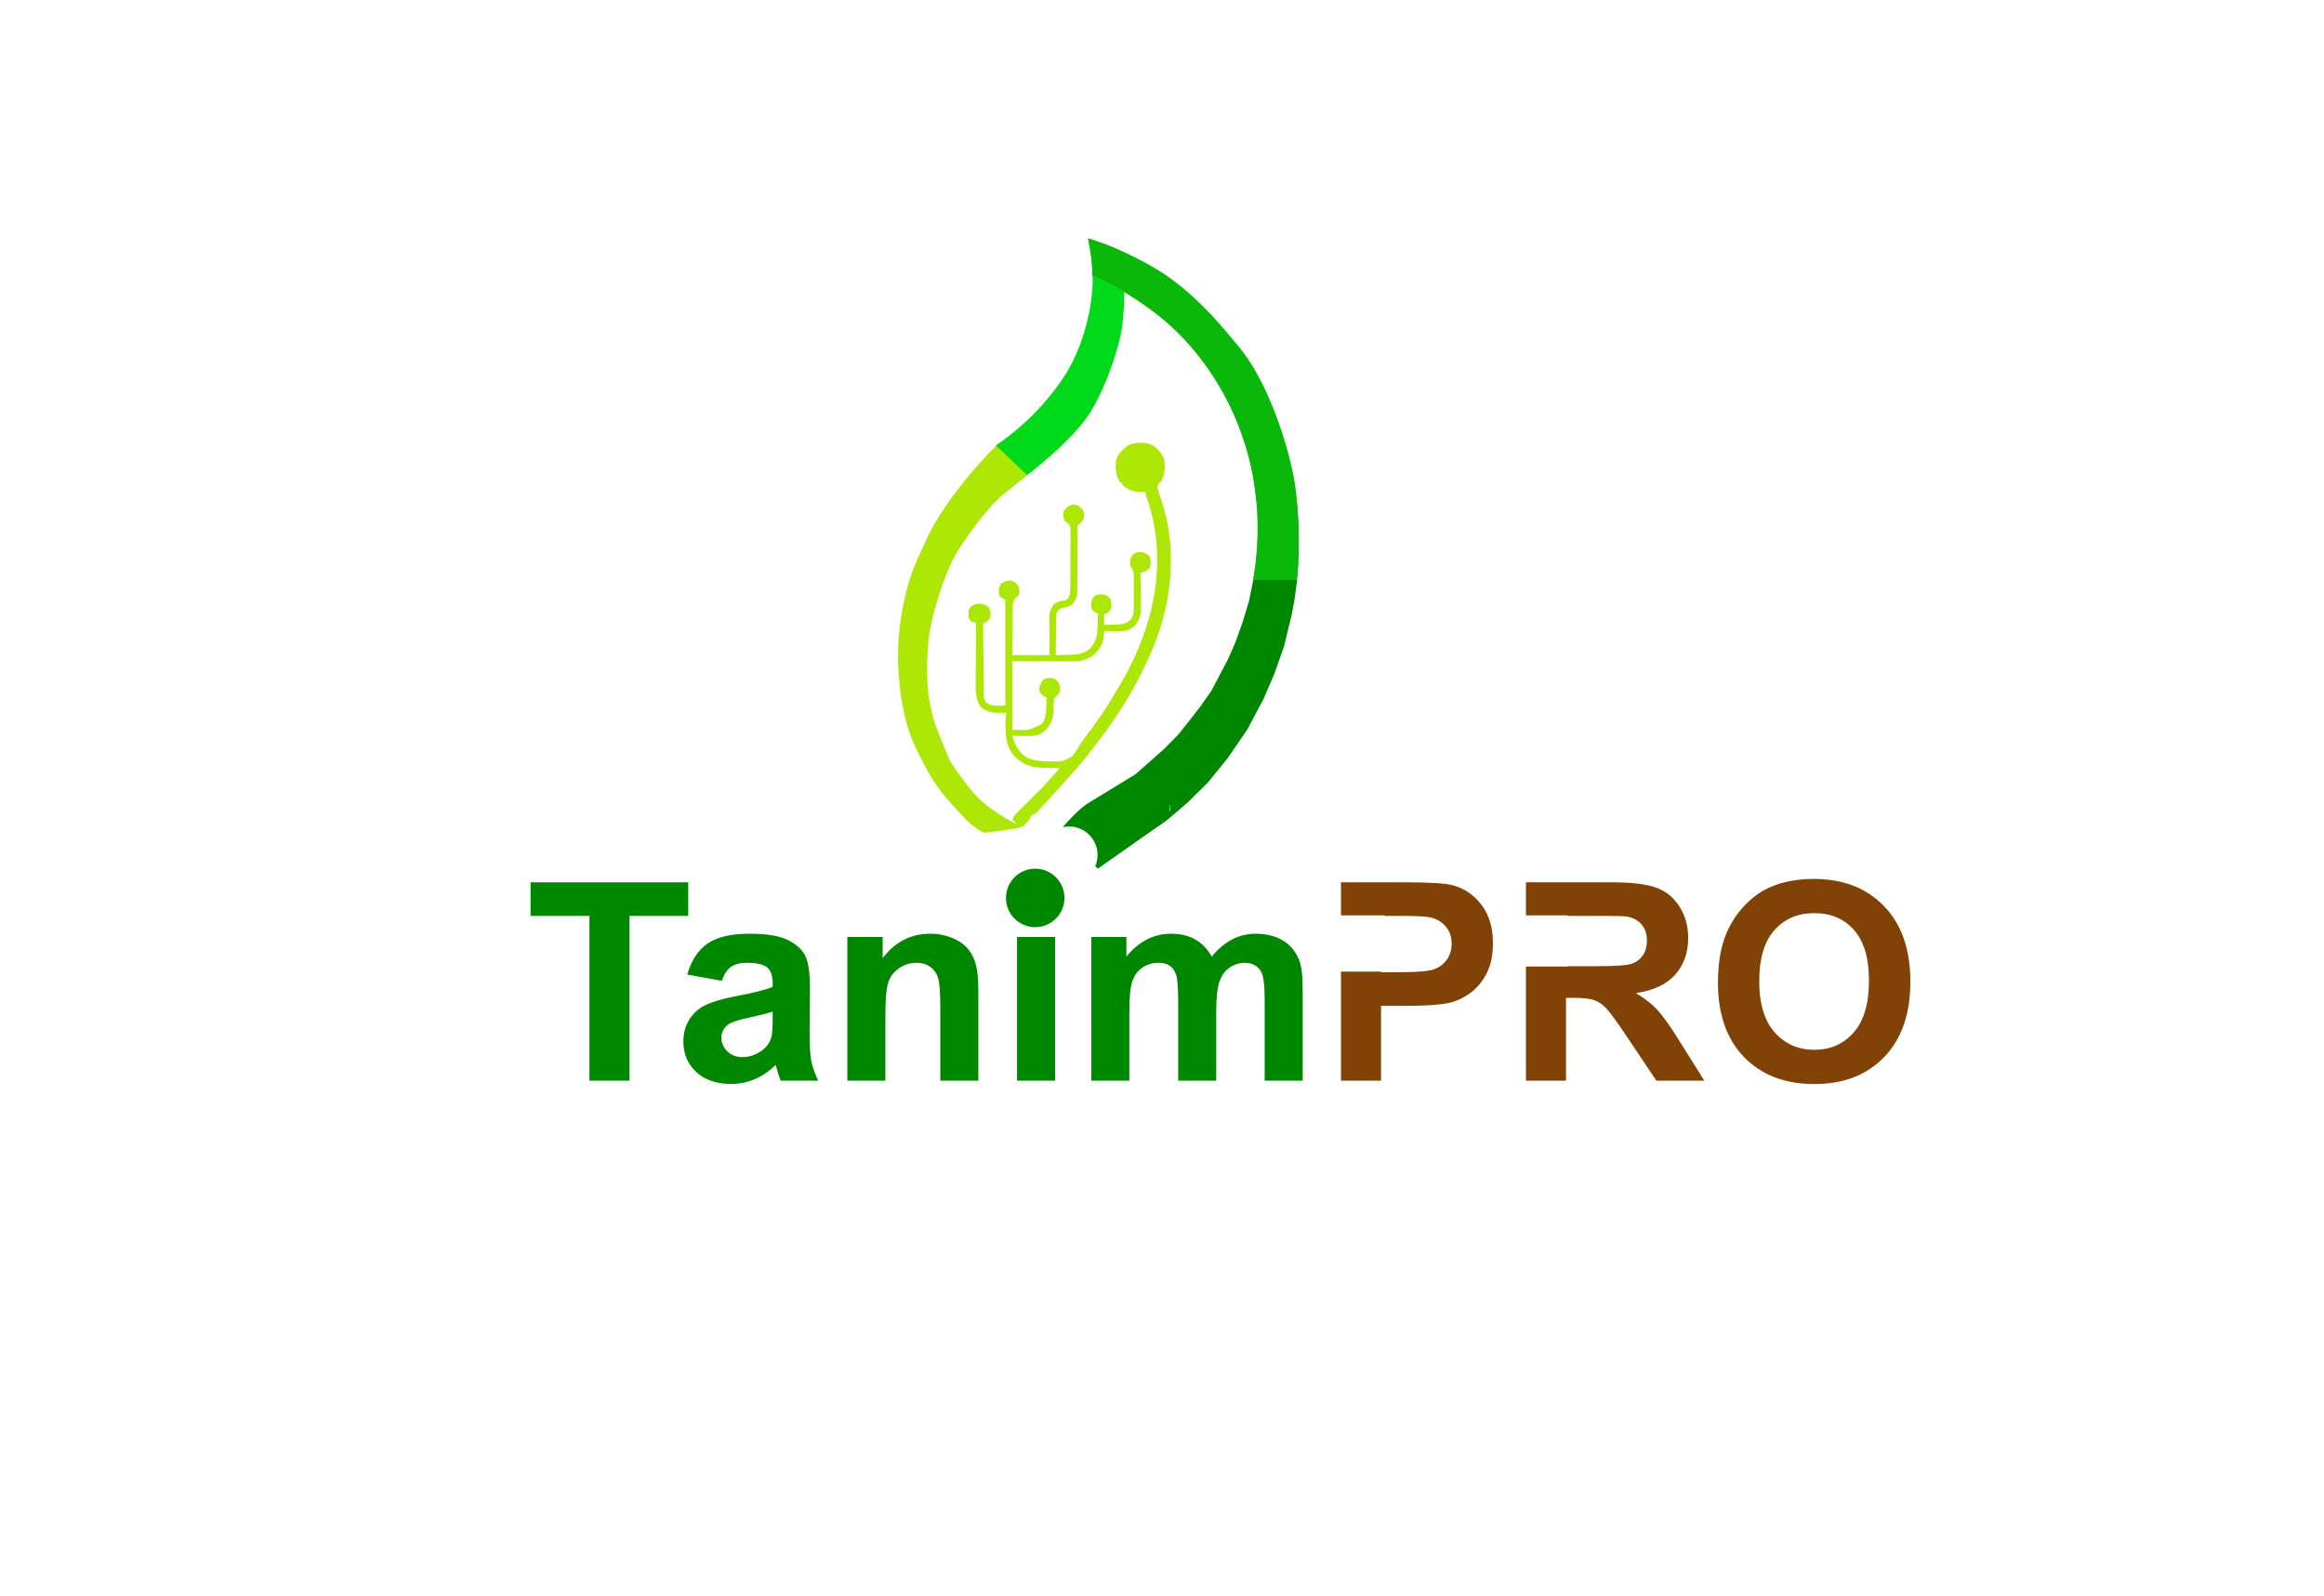 <svg width="4133" height="2838" viewBox="0 0 4133 2838" fill="none" xmlns="http://www.w3.org/2000/svg">
<rect width="4133" height="2838" fill="white"/>
<path d="M1933.31 1828.21H1532.2V2041.83H1933.31V1828.21Z" fill="white" stroke="#FCFCFC" stroke-opacity="0.324" stroke-width="5.162"/>
<path d="M1800.65 1822.03C1800.65 1838.07 1794.4 1853.48 1783.26 1864.92C1772.11 1876.37 1756.96 1882.95 1741.05 1883.24C1725.15 1883.54 1709.76 1877.52 1698.21 1866.5C1686.66 1855.47 1679.86 1840.31 1679.27 1824.28C1678.69 1808.25 1684.37 1792.62 1695.09 1780.77C1705.81 1768.92 1720.72 1761.79 1736.6 1760.9C1752.48 1760.02 1768.07 1765.46 1780.02 1776.05C1791.97 1786.65 1799.32 1801.54 1800.48 1817.54" fill="white"/>
<path d="M1800.65 1822.03C1800.65 1838.07 1794.4 1853.48 1783.26 1864.92C1772.11 1876.37 1756.96 1882.95 1741.05 1883.24C1725.15 1883.54 1709.76 1877.52 1698.21 1866.5C1686.66 1855.47 1679.86 1840.31 1679.27 1824.28C1678.69 1808.25 1684.37 1792.62 1695.09 1780.77C1705.81 1768.92 1720.72 1761.79 1736.6 1760.9C1752.48 1760.02 1768.07 1765.46 1780.02 1776.05C1791.97 1786.65 1799.32 1801.54 1800.48 1817.54" stroke="white" stroke-opacity="0.324" stroke-width="5.974"/>
<path d="M1048.27 1922V1628.9H943.588V1569.22H1223.94V1628.9H1119.5V1922H1048.27ZM1283.62 1744.41L1222.25 1733.34C1229.15 1708.63 1241.02 1690.34 1257.87 1678.47C1274.71 1666.6 1299.74 1660.66 1332.95 1660.66C1363.11 1660.66 1385.57 1664.27 1400.33 1671.49C1415.09 1678.55 1425.43 1687.61 1431.37 1698.68C1437.47 1709.59 1440.51 1729.73 1440.51 1759.09L1439.79 1838.02C1439.79 1860.48 1440.83 1877.08 1442.92 1887.83C1445.17 1898.42 1449.26 1909.81 1455.19 1922H1388.29C1386.53 1917.51 1384.36 1910.85 1381.8 1902.03C1380.67 1898.02 1379.87 1895.37 1379.39 1894.09C1367.84 1905.32 1355.49 1913.74 1342.33 1919.35C1329.18 1924.97 1315.14 1927.78 1300.22 1927.78C1273.91 1927.78 1253.13 1920.64 1237.89 1906.36C1222.81 1892.08 1215.27 1874.03 1215.27 1852.21C1215.27 1837.78 1218.72 1824.94 1225.62 1813.71C1232.52 1802.32 1242.14 1793.66 1254.5 1787.72C1267.01 1781.63 1284.98 1776.33 1308.4 1771.84C1340.01 1765.9 1361.9 1760.37 1374.1 1755.24V1748.5C1374.1 1735.5 1370.89 1726.28 1364.47 1720.82C1358.05 1715.21 1345.94 1712.4 1328.13 1712.4C1316.1 1712.4 1306.72 1714.81 1299.98 1719.62C1293.24 1724.27 1287.79 1732.53 1283.62 1744.41ZM1374.1 1799.27C1365.43 1802.16 1351.72 1805.61 1332.95 1809.62C1314.18 1813.63 1301.9 1817.56 1296.13 1821.41C1287.31 1827.67 1282.89 1835.61 1282.89 1845.24C1282.89 1854.7 1286.42 1862.88 1293.48 1869.78C1300.54 1876.68 1309.52 1880.13 1320.43 1880.13C1332.63 1880.13 1344.26 1876.12 1355.33 1868.1C1363.51 1862 1368.88 1854.54 1371.45 1845.72C1373.21 1839.94 1374.1 1828.95 1374.1 1812.75V1799.27ZM1739.87 1922H1672.25V1791.57C1672.25 1763.98 1670.81 1746.17 1667.92 1738.15C1665.03 1729.97 1660.3 1723.63 1653.72 1719.14C1647.31 1714.65 1639.52 1712.4 1630.38 1712.4C1618.67 1712.4 1608.16 1715.61 1598.86 1722.03C1589.55 1728.44 1583.13 1736.95 1579.61 1747.53C1576.24 1758.12 1574.55 1777.69 1574.55 1806.25V1922H1506.93V1666.44H1569.74V1703.98C1592.04 1675.1 1620.11 1660.66 1653.96 1660.66C1668.88 1660.66 1682.52 1663.39 1694.87 1668.84C1707.23 1674.14 1716.53 1680.96 1722.79 1689.3C1729.2 1697.64 1733.62 1707.11 1736.02 1717.69C1738.59 1728.28 1739.87 1743.44 1739.87 1763.18V1922ZM1808.7 1631.79V1569.22H1876.32V1631.79H1808.7ZM1808.7 1922V1666.44H1876.32V1922H1808.7ZM1940.81 1666.44H2003.14V1701.33C2025.43 1674.22 2051.99 1660.66 2082.79 1660.66C2099.15 1660.66 2113.35 1664.03 2125.38 1670.77C2137.41 1677.51 2147.28 1687.69 2154.98 1701.33C2166.21 1687.69 2178.32 1677.51 2191.32 1670.77C2204.31 1664.03 2218.19 1660.66 2232.95 1660.66C2251.72 1660.66 2267.6 1664.51 2280.6 1672.21C2293.59 1679.75 2303.3 1690.9 2309.71 1705.66C2314.37 1716.57 2316.69 1734.22 2316.69 1758.6V1922H2249.07V1775.93C2249.07 1750.58 2246.75 1734.22 2242.09 1726.84C2235.84 1717.21 2226.21 1712.4 2213.22 1712.4C2203.75 1712.4 2194.85 1715.29 2186.5 1721.06C2178.16 1726.84 2172.15 1735.34 2168.46 1746.57C2164.77 1757.64 2162.92 1775.21 2162.92 1799.27V1922H2095.3V1781.95C2095.3 1757.08 2094.1 1741.04 2091.69 1733.82C2089.28 1726.6 2085.51 1721.22 2080.38 1717.69C2075.41 1714.17 2068.59 1712.4 2059.93 1712.4C2049.5 1712.4 2040.11 1715.21 2031.77 1720.82C2023.43 1726.44 2017.41 1734.54 2013.72 1745.13C2010.19 1755.72 2008.43 1773.28 2008.43 1797.83V1922H1940.81V1666.44Z" fill="#008700"/>
<path d="M2384.79 1922V1569.22H2499.1C2542.41 1569.22 2570.65 1570.98 2583.8 1574.51C2604.02 1579.81 2620.94 1591.36 2634.58 1609.17C2648.22 1626.81 2655.03 1649.67 2655.03 1677.75C2655.03 1699.41 2651.1 1717.61 2643.24 1732.37C2635.38 1747.13 2625.36 1758.76 2613.16 1767.27C2601.13 1775.61 2588.86 1781.14 2576.34 1783.87C2559.34 1787.24 2534.71 1788.92 2502.47 1788.92H2456.02V1922H2384.79ZM2456.02 1628.9V1729.01H2495.01C2523.08 1729.01 2541.85 1727.16 2551.32 1723.47C2560.78 1719.78 2568.16 1714.01 2573.46 1706.14C2578.91 1698.28 2581.64 1689.14 2581.64 1678.71C2581.64 1665.88 2577.87 1655.29 2570.33 1646.95C2562.79 1638.6 2553.24 1633.39 2541.69 1631.3C2533.19 1629.7 2516.1 1628.9 2490.44 1628.9H2456.02ZM2713.75 1922V1569.22H2863.67C2901.37 1569.22 2928.72 1572.43 2945.73 1578.84C2962.9 1585.1 2976.61 1596.33 2986.88 1612.53C2997.15 1628.74 3002.28 1647.27 3002.28 1668.12C3002.28 1694.59 2994.5 1716.49 2978.94 1733.82C2963.38 1750.98 2940.11 1761.81 2909.15 1766.3C2924.55 1775.29 2937.23 1785.15 2947.17 1795.9C2957.28 1806.65 2970.84 1825.74 2987.84 1853.18L3030.92 1922H2945.73L2894.23 1845.24C2875.94 1817.8 2863.43 1800.56 2856.69 1793.5C2849.95 1786.28 2842.82 1781.38 2835.28 1778.82C2827.74 1776.09 2815.78 1774.73 2799.42 1774.73H2784.98V1922H2713.75ZM2784.98 1718.42H2837.68C2871.85 1718.42 2893.19 1716.97 2901.69 1714.09C2910.2 1711.2 2916.85 1706.22 2921.67 1699.17C2926.48 1692.11 2928.88 1683.28 2928.88 1672.69C2928.88 1660.82 2925.68 1651.28 2919.26 1644.06C2913 1636.68 2904.1 1632.03 2892.55 1630.1C2886.77 1629.3 2869.45 1628.9 2840.57 1628.9H2784.98V1718.42ZM3055.22 1747.78C3055.22 1711.84 3060.6 1681.68 3071.35 1657.29C3079.37 1639.33 3090.28 1623.2 3104.07 1608.92C3118.03 1594.65 3133.27 1584.06 3149.79 1577.16C3171.77 1567.86 3197.12 1563.2 3225.84 1563.2C3277.82 1563.2 3319.37 1579.33 3350.49 1611.57C3381.77 1643.82 3397.42 1688.66 3397.42 1746.09C3397.42 1803.04 3381.93 1847.64 3350.97 1879.89C3320.01 1911.97 3278.62 1928.02 3226.8 1928.02C3174.34 1928.02 3132.63 1912.05 3101.67 1880.13C3070.7 1848.04 3055.22 1803.92 3055.22 1747.78ZM3128.62 1745.37C3128.62 1785.32 3137.84 1815.64 3156.29 1836.33C3174.74 1856.87 3198.16 1867.13 3226.56 1867.13C3254.95 1867.13 3278.22 1856.95 3296.35 1836.57C3314.63 1816.04 3323.78 1785.32 3323.78 1744.41C3323.78 1703.98 3314.87 1673.82 3297.07 1653.92C3279.42 1634.03 3255.92 1624.09 3226.56 1624.09C3197.2 1624.09 3173.54 1634.19 3155.57 1654.41C3137.6 1674.46 3128.62 1704.78 3128.62 1745.37Z" fill="#814206"/>
<path d="M2462.25 1628H2379V1728.06H2462.25V1628Z" fill="white"/>
<path d="M2788 1628H2705V1719H2788V1628Z" fill="white"/>
<path d="M2201.24 1869.27H2199.91V1870.47H2201.24V1869.27Z" fill="white" stroke="white" stroke-opacity="0.324" stroke-width="2.94"/>
<path d="M2641.76 1867.35H2557.97V1958.49H2641.76V1867.35Z" fill="white"/>
<path d="M1934.89 424C1936.61 431.711 1938.05 439.471 1939.2 447.268C1941.34 461.756 1942.49 476.35 1942.65 490.966C1962.07 498.968 1980.9 508.233 1999.03 518.708C2002.58 520.757 2006.1 522.853 2009.59 524.994C2013.06 527.123 2016.5 529.296 2019.91 531.513C2047.37 549.357 2072.86 570.012 2096.01 593.178C2106.66 603.844 2116.8 615.026 2126.4 626.688C2134.48 636.511 2142.17 646.668 2149.45 657.134C2163.05 676.695 2175.19 697.301 2185.77 718.796C2189.07 725.479 2192.21 732.244 2195.19 739.087C2197.42 744.202 2199.57 749.359 2201.62 754.556C2214.8 787.854 2224.34 822.693 2230.09 858.485C2231.49 867.256 2232.67 876.078 2233.62 884.94C2235.03 898.125 2235.93 911.392 2236.32 924.71C2237.35 960.046 2234.76 995.613 2228.59 1030.85H2289.31H2306.12C2309.36 1001.02 2310.51 971.11 2309.54 941.368C2308.92 922.441 2307.44 903.61 2305.12 884.94C2303.96 875.65 2302.6 866.404 2301.02 857.21C2297.92 839.107 2294.01 821.219 2289.31 803.604C2286.87 794.464 2284.22 785.401 2281.35 776.423C2277.32 763.795 2272.88 751.342 2268.03 739.087C2263.07 726.546 2257.68 714.22 2251.88 702.131C2240.75 678.934 2228.12 656.651 2214.07 635.43C2204.39 620.807 2194.05 606.708 2183.09 593.178C2179.34 588.553 2175.52 583.995 2171.63 579.507C2164.47 571.254 2157.07 563.237 2149.45 555.468C2128.43 534.049 2105.73 514.557 2081.55 497.178C2075.86 493.087 2070.09 489.115 2064.25 485.264C2046.66 473.68 2028.41 463.205 2009.59 453.889C2004.99 451.612 2000.35 449.405 1995.68 447.268H1991.39C1991.24 446.555 1991.09 445.842 1990.94 445.129C1972.69 436.997 1953.98 429.944 1934.89 424Z" fill="#09B809"/>
<path d="M2066.96 566.5C2007.36 519.072 1955.8 494.5 1942.96 491L1942.46 475.5L1941.96 467L1940.96 458L1937.46 438L1935.46 424C1951.46 429.5 1971.96 434 2031.46 464.5C2104.89 502.14 2149.46 553 2201.96 615.2C2251.73 674.157 2283.96 772.5 2297.96 834.5C2309.32 884.772 2312.96 963 2306.96 1031.2H2228.96C2229.76 1031.2 2242.46 949.5 2234.96 893L2228.46 845L2222.46 816.5L2213.96 788L2204.96 763.5C2186.46 710.5 2137.96 623 2066.96 566.5Z" fill="#09B809"/>
<path d="M1922.52 1429.66C1892.06 1448.24 1861.21 1460.49 1836.61 1463.76C1812.02 1467.03 1795.64 1461.06 1791 1447.15C1786.36 1433.23 1793.83 1412.48 1811.8 1389.35C1829.77 1366.22 1856.82 1342.56 1887.11 1323.47C1917.4 1304.37 1948.52 1291.37 1973.78 1287.25C1999.03 1283.13 2016.41 1288.23 2022.16 1301.44C2027.91 1314.66 2021.58 1334.94 2004.53 1357.92C1987.49 1380.89 1961.08 1404.74 1931 1424.31" fill="white"/>
<path d="M1988.98 1393.93C1958.52 1412.51 1927.67 1424.76 1903.08 1428.03C1878.48 1431.3 1862.1 1425.33 1857.46 1411.42C1852.82 1397.5 1860.29 1376.75 1878.26 1353.62C1896.24 1330.49 1923.28 1306.83 1953.57 1287.74C1983.86 1268.64 2014.98 1255.64 2040.24 1251.52C2065.5 1247.4 2082.87 1252.5 2088.62 1265.71C2094.37 1278.93 2088.04 1299.21 2071 1322.18C2053.95 1345.16 2027.55 1369.01 1997.46 1388.58" fill="white"/>
<path d="M1953.18 1415.08C1924.14 1435.99 1894.26 1450.62 1869.97 1455.81C1845.68 1460.99 1828.91 1456.33 1823.29 1442.82C1817.66 1429.3 1823.61 1408.02 1839.87 1383.55C1856.13 1359.08 1881.39 1333.37 1910.22 1311.96C1939.06 1290.55 1969.15 1275.14 1994.04 1269.06C2018.93 1262.97 2036.62 1266.69 2043.31 1279.42C2050 1292.15 2045.14 1312.86 2029.8 1337.11C2014.45 1361.36 1989.84 1387.2 1961.25 1409.08" fill="white"/>
<path d="M1920.07 1437.31C1893.24 1457.42 1865.64 1471.49 1843.2 1476.48C1820.76 1481.47 1805.27 1476.99 1800.07 1463.99C1794.87 1450.99 1800.37 1430.52 1815.39 1406.98C1830.41 1383.44 1853.75 1358.71 1880.39 1338.11C1907.02 1317.52 1934.83 1302.7 1957.82 1296.85C1980.81 1290.99 1997.15 1294.57 2003.33 1306.81C2009.51 1319.06 2005.03 1338.98 1990.85 1362.31C1976.67 1385.63 1953.94 1410.49 1927.53 1431.54" fill="white"/>
<path d="M1953.18 1415.08C1924.14 1435.99 1894.26 1450.62 1869.97 1455.81C1845.68 1460.99 1828.91 1456.33 1823.29 1442.82C1817.66 1429.3 1823.61 1408.02 1839.87 1383.55C1856.13 1359.08 1881.39 1333.37 1910.22 1311.96C1939.06 1290.55 1969.15 1275.14 1994.04 1269.06C2018.93 1262.97 2036.62 1266.69 2043.31 1279.42C2050 1292.15 2045.14 1312.86 2029.8 1337.11C2014.45 1361.36 1989.84 1387.2 1961.25 1409.08" fill="white"/>
<path d="M2012.47 1379.5C1983.43 1400.42 1953.55 1415.04 1929.26 1420.23C1904.97 1425.42 1888.21 1420.75 1882.58 1407.24C1876.95 1393.73 1882.9 1372.45 1899.16 1347.97C1915.42 1323.5 1940.68 1297.79 1969.52 1276.38C1998.35 1254.97 2028.45 1239.56 2053.34 1233.48C2078.22 1227.39 2095.92 1231.12 2102.6 1243.84C2109.29 1256.57 2104.44 1277.29 2089.09 1301.54C2073.75 1325.78 2049.13 1351.63 2020.55 1373.51" fill="white"/>
<path d="M1856.05 1521.59C1850.3 1534.38 1842.45 1545.51 1834.17 1552.59C1825.89 1559.67 1817.85 1562.14 1811.78 1559.46C1805.71 1556.78 1802.09 1549.16 1801.7 1538.25C1801.32 1527.34 1804.2 1514.01 1809.72 1501.13C1815.24 1488.24 1822.96 1476.83 1831.23 1469.35C1839.49 1461.86 1847.64 1458.91 1853.91 1461.12C1860.18 1463.33 1864.08 1470.52 1864.77 1481.16C1865.46 1491.79 1862.88 1505.01 1857.59 1517.98" fill="white"/>
<path d="M1867.91 1500.87C1862.17 1513.66 1854.31 1524.79 1846.03 1531.87C1837.76 1538.96 1829.72 1541.42 1823.65 1538.74C1817.57 1536.06 1813.96 1528.44 1813.57 1517.54C1813.19 1506.63 1816.06 1493.3 1821.58 1480.41C1827.1 1467.52 1834.83 1456.11 1843.09 1448.63C1851.36 1441.15 1859.5 1438.19 1865.78 1440.4C1872.05 1442.61 1875.95 1449.8 1876.64 1460.44C1877.33 1471.07 1874.75 1484.3 1869.46 1497.26" fill="white"/>
<path d="M1879.95 1481.15C1874.2 1493.94 1866.35 1505.07 1858.07 1512.16C1849.79 1519.24 1841.75 1521.7 1835.68 1519.02C1829.61 1516.34 1825.99 1508.73 1825.6 1497.82C1825.22 1486.91 1828.1 1473.58 1833.62 1460.69C1839.14 1447.8 1846.86 1436.39 1855.13 1428.91C1863.39 1421.43 1871.54 1418.47 1877.81 1420.68C1884.08 1422.89 1887.98 1430.09 1888.67 1440.72C1889.36 1451.35 1886.78 1464.58 1881.49 1477.55" fill="white"/>
<path d="M1891.08 1464.83C1885.34 1477.61 1877.48 1488.75 1869.21 1495.83C1860.93 1502.91 1852.89 1505.38 1846.82 1502.69C1840.74 1500.01 1837.13 1492.4 1836.74 1481.49C1836.36 1470.58 1839.23 1457.25 1844.75 1444.36C1850.27 1431.48 1858 1420.06 1866.26 1412.58C1874.53 1405.1 1882.67 1402.15 1888.95 1404.35C1895.22 1406.56 1899.12 1413.76 1899.81 1424.39C1900.5 1435.03 1897.92 1448.25 1892.63 1461.22" fill="white"/>
<path d="M2164.45 1389.88L2155.83 1381.44L2140.36 1398.7L2148.99 1407.14L2164.45 1389.88Z" fill="white"/>
<path d="M2048.67 791.232C2058.5 797.217 2065.77 805.665 2070.19 816.232C2072.38 830.085 2071.92 842.041 2065.82 854.908C2064.45 856.388 2063.08 857.868 2061.67 859.392C2057.9 863.932 2057.9 863.932 2059.43 870.715C2060.85 875.829 2062.5 880.835 2064.18 885.87C2074.63 917.73 2081.48 950.465 2081.96 984.054C2082.03 986.162 2082.1 988.271 2082.17 990.444C2083.39 1052.27 2068.86 1114.44 2042.54 1170.28C2040.44 1174.75 2038.4 1179.23 2036.36 1183.72C2020.45 1218.19 2001.41 1250.67 1979.72 1281.81C1979.02 1282.82 1978.32 1283.83 1977.59 1284.88C1954.54 1317.99 1929.81 1350.46 1902.53 1380.2C1899.31 1383.71 1896.18 1387.28 1893.06 1390.88C1886.53 1398.4 1879.75 1405.68 1872.98 1412.99C1867.57 1418.82 1862.23 1424.71 1856.97 1430.68C1843.46 1445.93 1843.46 1445.93 1837.68 1448.73C1834.17 1450.15 1834.17 1450.15 1832.82 1453.68C1830.64 1458 1828.15 1460.94 1824.79 1464.43C1823.74 1465.55 1822.69 1466.67 1821.61 1467.82C1818.29 1470.14 1818.29 1470.14 1814.66 1469.95C1810.61 1468.12 1808.31 1466.09 1805.29 1462.86C1803.89 1461.38 1803.89 1461.38 1802.46 1459.88C1801.42 1458.74 1801.42 1458.74 1800.35 1457.59C1802.67 1452.48 1805.1 1448.82 1809.09 1444.89C1810.64 1443.34 1810.64 1443.34 1812.23 1441.76C1813.35 1440.67 1814.47 1439.57 1815.62 1438.45C1817.36 1436.72 1817.36 1436.72 1819.13 1434.96C1822.84 1431.28 1826.56 1427.62 1830.29 1423.96C1833.97 1420.32 1837.66 1416.68 1841.34 1413.03C1843.63 1410.76 1845.92 1408.5 1848.22 1406.25C1855.98 1398.57 1863.19 1390.52 1870.31 1382.25C1872.96 1379.26 1875.61 1376.27 1878.27 1373.28C1879.49 1371.92 1880.7 1370.55 1881.96 1369.14C1883.29 1367.64 1883.29 1367.64 1884.66 1366.11C1883.28 1366.09 1881.91 1366.08 1880.5 1366.06C1874.18 1365.96 1867.87 1365.81 1861.56 1365.66C1859.4 1365.64 1857.24 1365.61 1855.02 1365.58C1833.9 1365.01 1819.7 1360.13 1804.31 1345.51C1792.81 1332.39 1789.35 1318.21 1788.47 1301.31C1788.38 1299.85 1788.29 1298.38 1788.19 1296.87C1787.65 1286.83 1788.25 1277.43 1789.59 1267.46C1787.79 1267.52 1786 1267.58 1784.15 1267.65C1768.71 1268.03 1757.86 1268.05 1745.2 1258.26C1733.43 1243.23 1735.07 1225.18 1735.26 1207.14C1735.27 1204.26 1735.27 1201.39 1735.28 1198.52C1735.3 1191.01 1735.35 1183.5 1735.41 1175.99C1735.47 1168.3 1735.49 1160.62 1735.52 1152.94C1735.58 1137.9 1735.67 1122.86 1735.78 1107.82C1734.66 1107.57 1733.54 1107.32 1732.39 1107.07C1727.8 1105.8 1726.07 1104.44 1723.23 1100.64C1721.99 1095.14 1722.21 1090.04 1723.23 1084.5C1726.81 1079.13 1729.42 1076.44 1735.61 1074.41C1744.27 1072.81 1749.84 1074.14 1757.31 1079.12C1761.69 1085.7 1762.4 1091.2 1760.89 1098.85C1756.63 1104.23 1756.63 1104.23 1751.92 1107.82C1750.74 1107.82 1749.56 1107.82 1748.34 1107.82C1748.49 1125.23 1748.66 1142.65 1748.85 1160.07C1748.94 1168.15 1749.03 1176.24 1749.09 1184.33C1749.16 1192.13 1749.24 1199.94 1749.34 1207.74C1749.37 1210.72 1749.4 1213.69 1749.42 1216.67C1749.45 1220.84 1749.5 1225.01 1749.56 1229.18C1749.56 1230.41 1749.57 1231.65 1749.57 1232.91C1749.68 1239.3 1749.99 1244.22 1753.72 1249.52C1765.67 1256.79 1772.32 1254.9 1787.8 1254.9C1787.8 1192.75 1787.8 1130.6 1787.8 1066.56C1785.43 1065.38 1783.06 1064.2 1780.62 1062.98C1776.37 1058.72 1776.42 1057.48 1776.25 1051.65C1776.42 1045.18 1776.91 1043.43 1780.74 1037.86C1787.04 1033.57 1790.94 1032.48 1798.56 1032.48C1804.24 1034.81 1806.98 1037.21 1810.89 1041.9C1813.65 1048.64 1813.11 1052.42 1811.12 1059.39C1809.63 1060.54 1808.14 1061.7 1806.6 1062.89C1799.69 1071.37 1800.84 1079.79 1800.88 1090.42C1800.85 1092.56 1800.83 1094.7 1800.8 1096.9C1800.72 1103.71 1800.71 1110.53 1800.69 1117.35C1800.65 1121.97 1800.6 1126.6 1800.55 1131.22C1800.43 1142.56 1800.4 1153.88 1800.35 1165.22C1822.26 1165.22 1844.16 1165.22 1866.72 1165.22C1866.66 1159.77 1866.6 1154.33 1866.53 1148.72C1866.49 1143.43 1866.46 1138.14 1866.43 1132.85C1866.4 1129.19 1866.36 1125.52 1866.31 1121.85C1866.25 1116.57 1866.22 1111.29 1866.2 1106.01C1866.17 1104.38 1866.14 1102.75 1866.11 1101.07C1866.11 1089.66 1867.82 1081.86 1875.91 1073.29C1881.82 1069.69 1886.67 1068.8 1893.47 1067.97C1899.01 1065.89 1900.04 1062.85 1902.59 1057.59C1903.43 1051.75 1903.43 1051.75 1903.35 1045.33C1903.36 1044.13 1903.38 1042.94 1903.39 1041.7C1903.44 1037.77 1903.44 1033.83 1903.44 1029.9C1903.45 1027.15 1903.46 1024.41 1903.48 1021.66C1903.5 1015.92 1903.5 1010.18 1903.49 1004.43C1903.48 997.077 1903.54 989.722 1903.61 982.366C1903.66 976.701 1903.66 971.037 1903.66 965.373C1903.66 962.66 1903.68 959.948 1903.71 957.235C1903.75 953.443 1903.73 949.656 1903.7 945.864C1903.7 943.708 1903.71 941.552 1903.71 939.331C1902.27 932.235 1899.49 930.618 1893.63 926.656C1890.74 920.885 1890.73 914.958 1891.83 908.719C1897.07 902.236 1901.01 898.417 1909.32 897.284C1917.44 898.221 1920.11 901.261 1925.91 906.925C1928.44 911.983 1928.15 915.66 1927.71 921.275C1924.72 927.542 1922.79 929.932 1916.94 933.83C1916.12 939.264 1916.12 939.264 1916.25 945.757C1916.24 946.983 1916.23 948.208 1916.22 949.471C1916.21 952.136 1916.2 954.801 1916.21 957.466C1916.22 961.689 1916.19 965.911 1916.16 970.134C1916.09 979.108 1916.07 988.083 1916.05 997.058C1916.03 1007.43 1915.99 1017.81 1915.9 1028.18C1915.88 1032.34 1915.89 1036.49 1915.9 1040.64C1915.88 1043.2 1915.86 1045.76 1915.84 1048.33C1915.84 1050.55 1915.83 1052.78 1915.83 1055.08C1914.86 1063.76 1911.93 1069.66 1905.96 1075.98C1900.07 1079.57 1895.17 1080.55 1888.4 1081.47C1883.07 1083.23 1882 1084.92 1879.28 1089.88C1878.42 1095.6 1878.4 1101.29 1878.36 1107.06C1878.31 1109.55 1878.31 1109.55 1878.26 1112.1C1878.16 1117.4 1878.1 1122.7 1878.04 1128C1877.98 1131.59 1877.92 1135.19 1877.86 1138.79C1877.71 1147.6 1877.59 1156.41 1877.48 1165.22C1884.06 1165.07 1890.64 1164.87 1897.21 1164.66C1899.06 1164.62 1900.91 1164.57 1902.81 1164.53C1916.24 1164.06 1927.29 1162.79 1938.02 1154.01C1946.03 1144.22 1951.07 1134.78 1951.59 1121.98C1951.67 1120.22 1951.74 1118.45 1951.82 1116.64C1951.89 1114.8 1951.96 1112.96 1952.03 1111.07C1952.15 1108.28 1952.15 1108.28 1952.27 1105.44C1952.46 1100.85 1952.64 1096.26 1952.82 1091.67C1951.71 1091.16 1950.6 1090.64 1949.46 1090.11C1945.64 1088.09 1945.64 1088.09 1942.06 1084.5C1940.17 1076.19 1939.48 1070.47 1943.85 1062.98C1948.46 1057.84 1951.1 1057.59 1958.09 1056.81C1965.42 1057.07 1969.18 1059.45 1974.34 1064.77C1977.09 1070.27 1976.55 1074.84 1976.14 1080.91C1973.89 1086.07 1973.89 1086.07 1970.76 1089.88C1968.39 1090.47 1966.02 1091.06 1963.58 1091.67C1963.58 1098.19 1963.58 1104.7 1963.58 1111.41C1969.34 1111.3 1975.09 1111.14 1980.84 1110.96C1982.47 1110.93 1984.09 1110.91 1985.76 1110.88C1995.89 1110.51 2002.36 1109.45 2010.22 1102.44C2016.99 1094.07 2016.38 1085.85 2016.31 1075.58C2016.32 1073.86 2016.32 1072.14 2016.33 1070.36C2016.33 1066.73 2016.32 1063.1 2016.3 1059.47C2016.27 1053.91 2016.3 1048.35 2016.33 1042.79C2016.33 1039.26 2016.32 1035.73 2016.31 1032.2C2016.33 1029.7 2016.33 1029.7 2016.34 1027.16C2016.25 1018.7 2016.17 1013.83 2010.22 1007.37C2009.26 998.784 2008.92 995.059 2013.58 987.753C2018.44 983.039 2020 982.354 2026.81 981.699C2034.99 982.381 2038.41 983.687 2044.3 989.435C2046.44 996.319 2047.19 1002.65 2044.63 1009.47C2041.4 1014.45 2037.1 1015.9 2031.74 1018.13C2030.56 1018.13 2029.37 1018.13 2028.15 1018.13C2028.19 1020.39 2028.23 1022.66 2028.27 1024.99C2028.4 1033.42 2028.48 1041.86 2028.55 1050.3C2028.58 1053.94 2028.63 1057.58 2028.69 1061.23C2028.78 1066.48 2028.82 1071.73 2028.85 1076.99C2028.89 1078.6 2028.93 1080.21 2028.97 1081.88C2028.97 1093.67 2026.71 1103.57 2018.38 1112.35C2010.4 1119.28 2004.26 1122.64 1993.71 1122.52C1991.95 1122.51 1990.19 1122.49 1988.38 1122.48C1985.65 1122.44 1985.65 1122.44 1982.86 1122.39C1981.01 1122.38 1979.16 1122.36 1977.26 1122.34C1972.7 1122.3 1968.14 1122.24 1963.58 1122.17C1963.48 1123.38 1963.39 1124.58 1963.29 1125.83C1963.08 1128.22 1963.08 1128.22 1962.87 1130.67C1962.73 1132.24 1962.6 1133.82 1962.46 1135.45C1960.52 1148.79 1952.38 1158.79 1942.06 1167.01C1930.98 1173.84 1921.7 1176.21 1908.69 1176.18C1907.49 1176.18 1906.3 1176.18 1905.07 1176.18C1901.23 1176.18 1897.39 1176.17 1893.54 1176.15C1891.19 1176.15 1888.83 1176.15 1886.41 1176.15C1877.6 1176.14 1868.8 1176.11 1859.99 1176.09C1840.31 1176.05 1820.63 1176.02 1800.35 1175.98C1800.35 1216.23 1800.35 1256.48 1800.35 1297.95C1830.36 1299.02 1830.36 1299.02 1852.82 1287.41C1860.38 1278.23 1860.26 1268.42 1860.67 1257.03C1860.74 1255.45 1860.81 1253.86 1860.88 1252.23C1861.05 1248.34 1861.19 1244.44 1861.34 1240.55C1860.22 1240.02 1859.1 1239.5 1857.95 1238.95C1853.26 1236.49 1851.36 1234.43 1848.78 1229.79C1847.68 1222.53 1848.49 1219.54 1852.15 1213.09C1855.96 1208.26 1855.96 1208.26 1859.55 1206.47C1872.26 1205.43 1872.26 1205.43 1879.16 1209.83C1884.79 1215.63 1885.35 1219.84 1885.31 1227.94C1884.24 1233.94 1880.17 1236.73 1875.69 1240.55C1872.98 1248.69 1873.39 1257.21 1873.28 1265.74C1872.84 1278.01 1869.55 1287.29 1861.4 1296.59C1859.65 1298.04 1859.65 1298.04 1857.86 1299.52C1856.7 1300.51 1855.54 1301.51 1854.34 1302.53C1846.98 1307.6 1840.59 1309.16 1831.71 1309.06C1829.88 1309.05 1828.04 1309.04 1826.16 1309.03C1824.26 1309 1822.37 1308.97 1820.42 1308.94C1818.49 1308.92 1816.57 1308.9 1814.58 1308.89C1809.84 1308.84 1805.1 1308.79 1800.35 1308.71C1804.98 1324.21 1810.85 1337.51 1824.94 1346.55C1838.11 1353.46 1852.49 1353.87 1867.06 1354.11C1868.38 1354.14 1869.71 1354.16 1871.08 1354.19C1889.89 1354.31 1889.89 1354.31 1906.11 1345.7C1911.76 1339.43 1916.1 1332.52 1920.15 1325.14C1923.1 1319.88 1926.75 1315.32 1930.51 1310.62C1933.17 1307 1935.82 1303.37 1938.47 1299.74C1940.29 1297.29 1942.12 1294.83 1943.94 1292.38C1956.7 1275.1 1968.33 1257.42 1979.27 1238.94C1981.38 1235.4 1983.53 1231.87 1985.7 1228.36C2043.38 1134.59 2074.66 1026.38 2048.89 917.351C2045.95 905.343 2042.58 893.59 2038.37 881.961C2037.12 878.226 2037.12 878.226 2037.12 874.639C2034.79 874.75 2032.46 874.861 2030.06 874.975C2017.03 874.954 2005.25 871.468 1995.87 862.083C1995.87 860.899 1995.87 859.715 1995.87 858.495C1994.68 858.495 1993.5 858.495 1992.28 858.495C1983.71 845.378 1983.18 832.638 1985.1 817.241C1989.26 805.307 1999.56 795.647 2010.74 790.083C2022.34 786.4 2037.42 786.247 2048.67 791.232Z" fill="#ADE705"/>
<path d="M1649.23 956C1679.2 892 1743.4 820.167 1772.23 792L1827.73 845C1826.73 845.5 1816.26 853.257 1785.23 878.5C1755.73 902.5 1713.44 961.208 1698.23 988.5C1678.73 1023.5 1653.13 1103.1 1650.73 1145.5C1647.73 1198.5 1647.89 1183.5 1649.39 1215C1650.6 1240.4 1655.89 1261.81 1659.63 1276.93L1659.89 1278C1662.73 1289.5 1680.9 1333.67 1689.73 1353.5C1693.56 1359.83 1705.89 1379.3 1729.89 1408.5C1753.89 1437.7 1798.73 1462.17 1818.23 1470.5L1808.73 1473L1780.23 1477.5L1749.23 1481C1746.56 1478.5 1733.6 1475.54 1709.23 1448.5C1677.23 1413 1665.35 1403.5 1635.39 1344L1635.05 1343.32C1623.14 1319.68 1601.69 1277.09 1597.39 1183.5C1594.09 1111.55 1612.56 1044.17 1621.39 1019.5C1623.56 1013.83 1625.63 1006.4 1649.23 956Z" fill="#ADE705"/>
<path d="M1737.57 1073.74C1738.17 1074.92 1738.76 1076.11 1739.37 1077.33C1738.04 1078.07 1736.7 1078.8 1735.33 1079.57C1730.58 1082.59 1727.05 1085.77 1723.22 1089.88C1723.82 1084.33 1724.23 1081.65 1728.38 1077.77C1732.19 1075.53 1732.19 1075.53 1737.57 1073.74Z" fill="#A0E705"/>
<path d="M1889 675C1933.5 610 1945 525.5 1943 491C1945 491 1983.5 508.5 1999.5 519C1999.5 542.5 1997.9 560.3 1995.5 581.5C1992.5 608 1971 681 1939.5 732.5C1914.3 773.7 1854.67 823.833 1826.5 845L1771 792C1790.83 779.333 1844.53 739.962 1889 675Z" fill="#00DA1B"/>
<path d="M2306.89 1031L2301.89 1068.5L2296.89 1094.5L2283.39 1150L2265.89 1199.5L2246.89 1243.5L2217.89 1298L2182.89 1349L2147.89 1392L2111.89 1427.5L2074.39 1459.5L2033.39 1488L1952.39 1545L1947.81 1540.42C1950.43 1534.31 1951.89 1527.57 1951.89 1520.5C1951.89 1492.61 1929.28 1470 1901.39 1470C1897.47 1470 1893.66 1470.45 1890 1471.29C1899.13 1460.48 1918.88 1438.36 1935.89 1428C1958.89 1414 2019.39 1377 2019.39 1377L2070.89 1331.5L2095.39 1306.5L2116.89 1279.5L2134.39 1257L2154.39 1228.5L2184.89 1170.5L2197.39 1141.5L2209.89 1106.5L2221.39 1068.5L2228.89 1031H2306.89Z" fill="#008700"/>
<rect x="2080" y="1432" width="1" height="10" fill="#D9D9D9"/>
<circle cx="1841" cy="1597" r="52" fill="#008700"/>
</svg>
